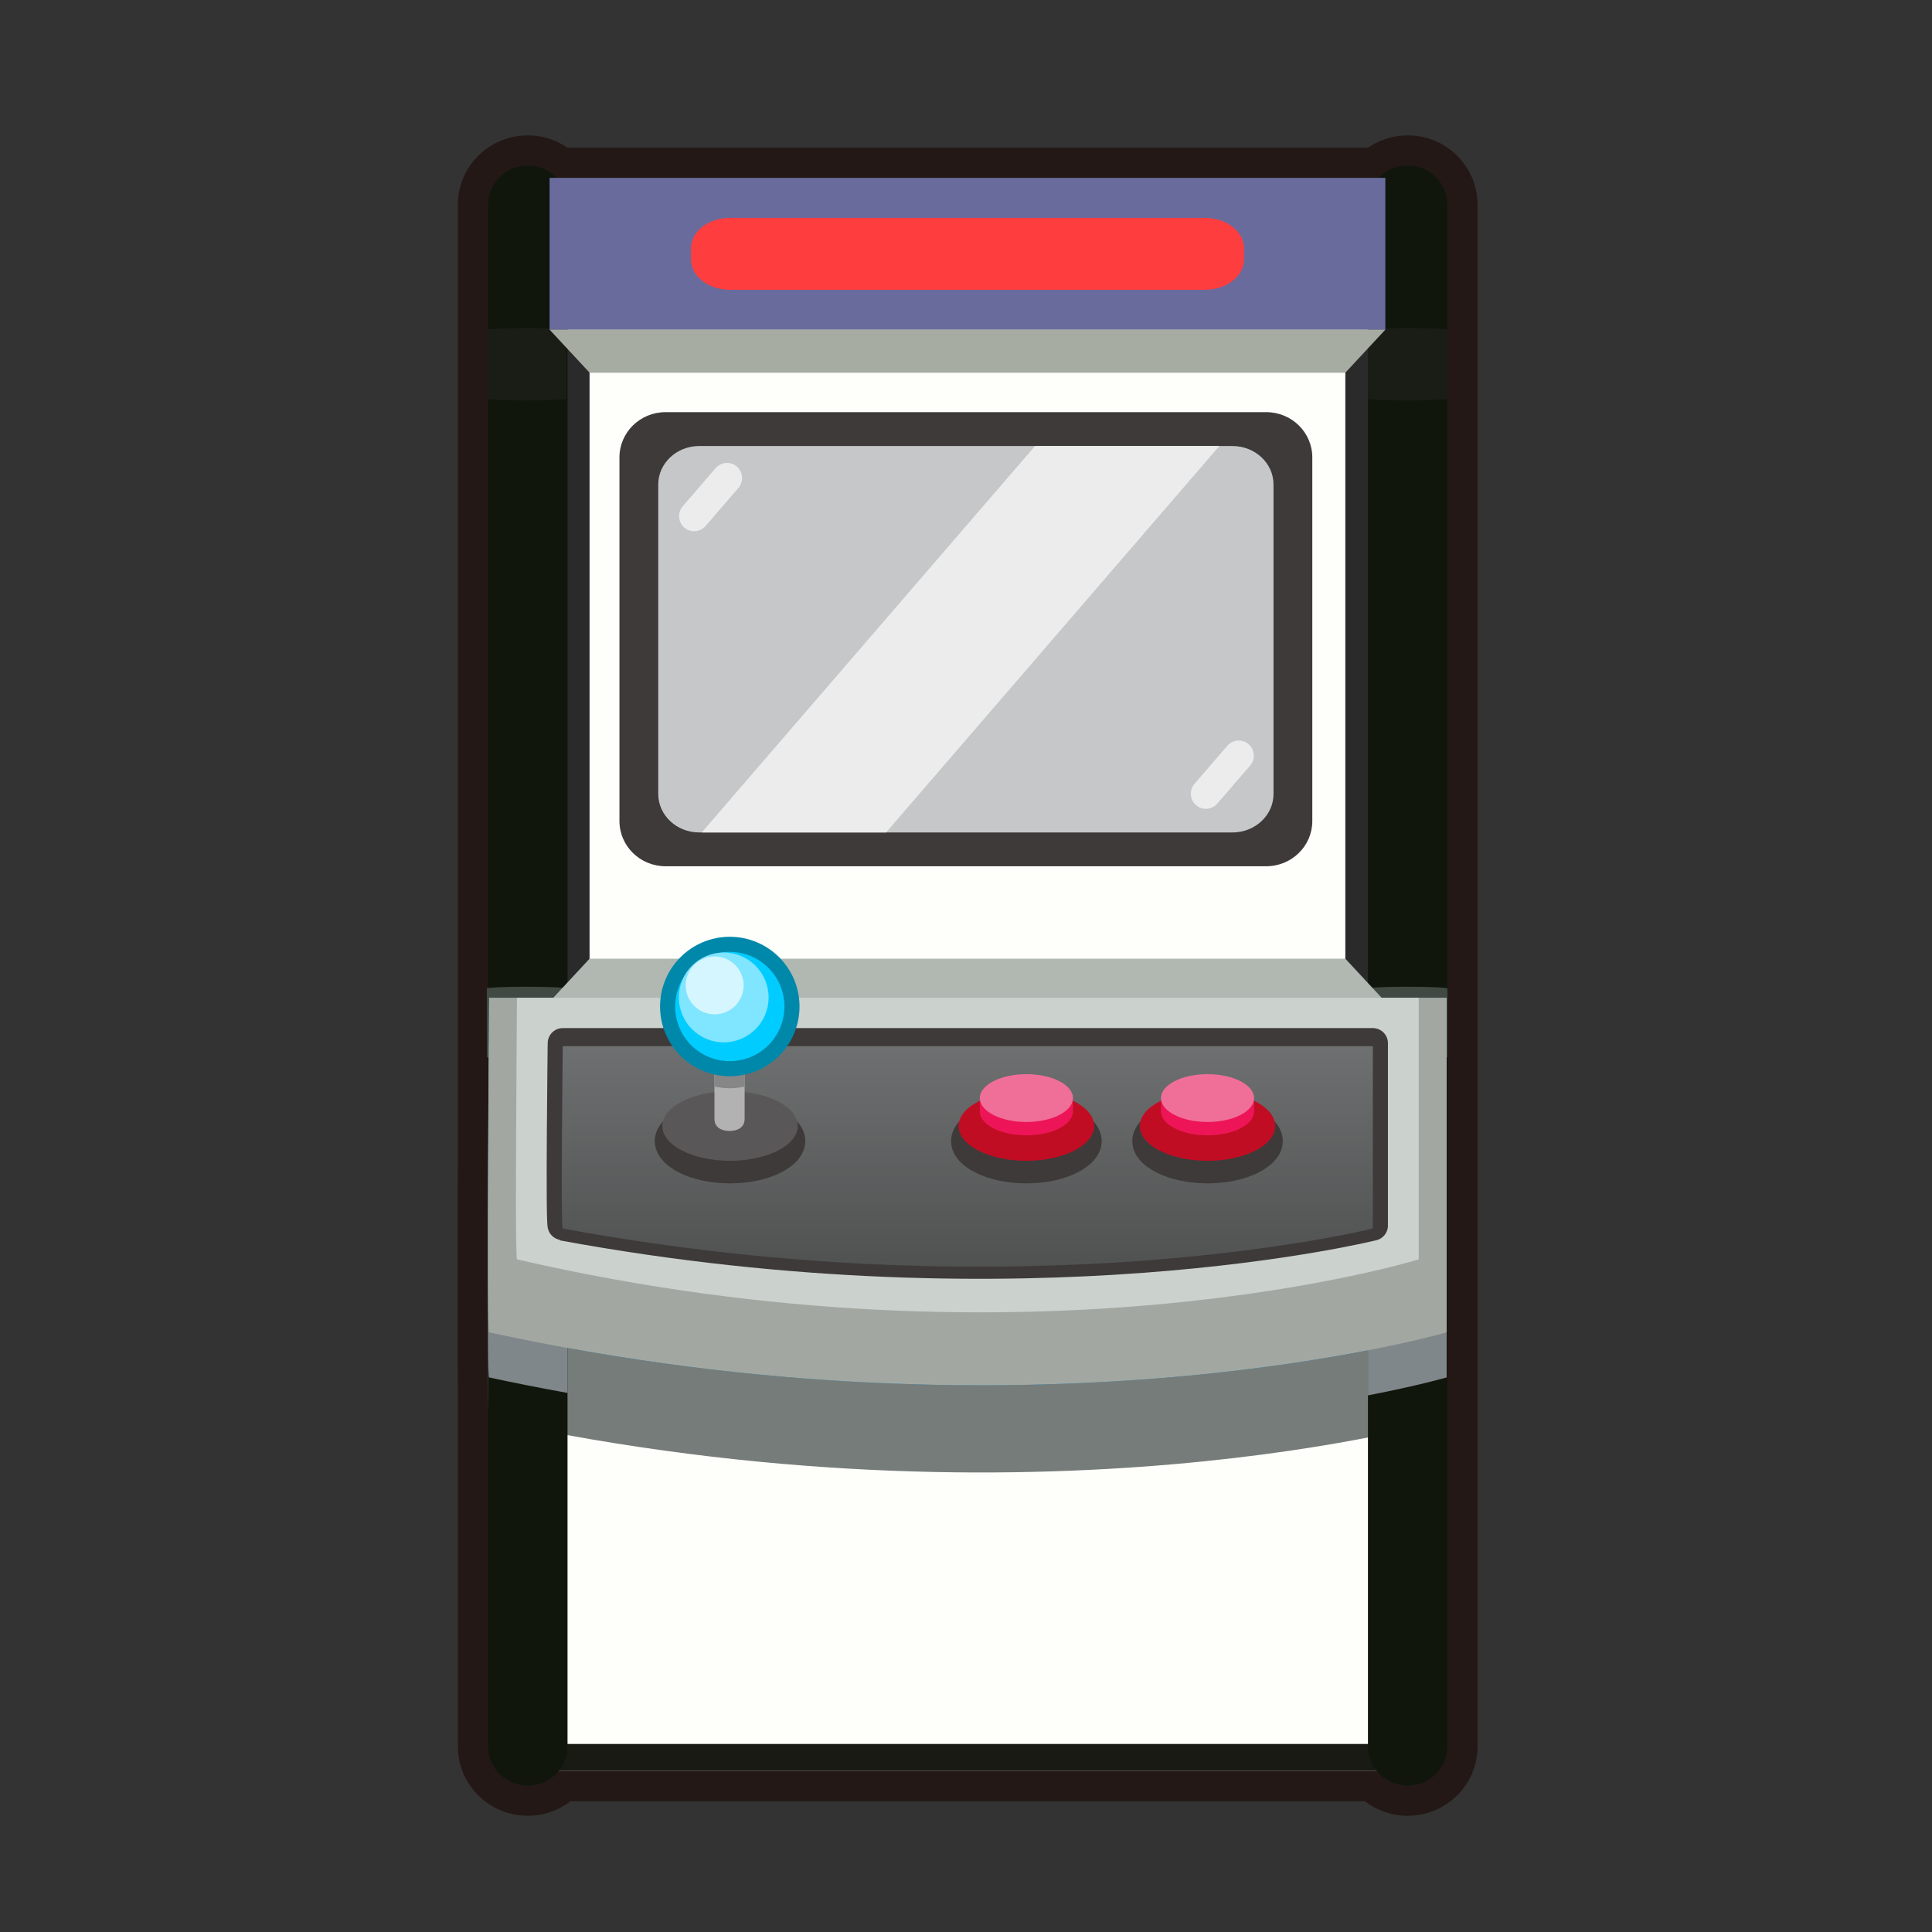 <?xml version="1.0" encoding="UTF-8" standalone="no"?>
<!-- Generator: Adobe Illustrator 16.0.0, SVG Export Plug-In . SVG Version: 6.00 Build 0)  -->

<svg
   xmlns:dc="http://purl.org/dc/elements/1.1/"
   xmlns:cc="http://creativecommons.org/ns#"
   xmlns:rdf="http://www.w3.org/1999/02/22-rdf-syntax-ns#"
   xmlns:svg="http://www.w3.org/2000/svg"
   xmlns="http://www.w3.org/2000/svg"
   xmlns:sodipodi="http://sodipodi.sourceforge.net/DTD/sodipodi-0.dtd"
   xmlns:inkscape="http://www.inkscape.org/namespaces/inkscape"
   version="1.1"
   id="Layer_42"
   x="0px"
   y="0px"
   width="64px"
   height="64px"
   viewBox="0 0 64 64"
   enable-background="new 0 0 64 64"
   xml:space="preserve"
   inkscape:version="0.91 r13725"
   sodipodi:docname="arcade_cabinet.svg"><rect x="0" y="0" width="64" height="64" fill="#333333" stroke="none"/><defs
     id="defs127" /><sodipodi:namedview
     pagecolor="#ffffff"
     bordercolor="#666666"
     borderopacity="1"
     objecttolerance="10"
     gridtolerance="10"
     guidetolerance="10"
     inkscape:pageopacity="0"
     inkscape:pageshadow="2"
     inkscape:window-width="1920"
     inkscape:window-height="1017"
     id="namedview125"
     showgrid="false"
     inkscape:zoom="1.84375"
     inkscape:cx="153.68025"
     inkscape:cy="-93.650857"
     inkscape:window-x="1920"
     inkscape:window-y="26"
     inkscape:window-maximized="1"
     inkscape:current-layer="Layer_42" /><g
     id="g3"><path
       fill="none"
       stroke="#231815"
       stroke-width="2"
       stroke-linecap="round"
       stroke-linejoin="round"
       stroke-miterlimit="10"
       d="   M46.631,5.483c-0.378,0-0.717,0.158-0.955,0.409H18.44c-0.24-0.25-0.579-0.409-0.957-0.409c-0.727,0-1.316,0.578-1.316,1.292   v31.784c-0.006,1.444-0.009,2.889-0.003,3.947c-0.004,1.349-0.004,2.611,0.003,3.458v11.896c0,0.713,0.589,1.291,1.316,1.291   c0.414,0,0.778-0.191,1.019-0.483h27.109c0.241,0.292,0.604,0.483,1.019,0.483c0.728,0,1.316-0.578,1.316-1.291V6.775   C47.947,6.062,47.358,5.483,46.631,5.483z"
       id="path5" /><g
       id="g7"><rect
         x="18.206"
         y="5.917"
         width="27.685"
         height="52.75"
         id="rect9"
         style="fill:#fefffa;fill-opacity:1"
         fill="#009DE6" /><rect
         x="18.206"
         y="57.771"
         width="27.685"
         height="0.896"
         id="rect11"
         style="fill:#191a13;fill-opacity:1"
         fill="#036EB5" /><rect
         x="44.566"
         y="11.167"
         width="1.954"
         height="21.667"
         id="rect13"
         style="fill:#2a2a2b;fill-opacity:1"
         fill="#44C8F5" /><rect
         x="17.577"
         y="11.167"
         width="1.953"
         height="21.667"
         id="rect15"
         style="fill:#2a2a2b;fill-opacity:1"
         fill="#44C8F5" /><path
         d="M47.923,47.023c0,0-13.546,3.948-31.722,0c-0.089-0.02,0-11.084,0-11.084h31.722V47.023z"
         id="path17"
         style="fill:#767c79;fill-opacity:1"
         fill="#005C98" /><path
         d="M47.947,57.859c0,0.713-0.589,1.291-1.316,1.291l0,0c-0.727,0-1.316-0.578-1.316-1.291V6.775    c0-0.713,0.59-1.292,1.316-1.292l0,0c0.728,0,1.316,0.578,1.316,1.292V57.859z"
         id="path19"
         style="fill:#11160c;fill-opacity:1"
         fill="#E53828" /><path
         d="M47.947,13.204c0,0.032-0.589,0.058-1.316,0.058l0,0c-0.727,0-1.316-0.025-1.316-0.058v-2.275    c0-0.032,0.59-0.058,1.316-0.058l0,0c0.728,0,1.316,0.026,1.316,0.058V13.204z"
         id="path21"
         style="fill:#1a1d16;fill-opacity:1"
         fill="#C10D23" /><path
         d="M18.8,57.859c0,0.713-0.588,1.291-1.316,1.291l0,0c-0.727,0-1.316-0.578-1.316-1.291V6.775    c0-0.713,0.589-1.292,1.316-1.292l0,0c0.728,0,1.316,0.578,1.316,1.292V57.859z"
         id="path23"
         style="fill:#11160c;fill-opacity:1"
         fill="#E53828" /><path
         d="M18.759,13.204c0,0.032-0.588,0.058-1.316,0.058l0,0c-0.727,0-1.316-0.025-1.316-0.058v-2.275    c0-0.032,0.589-0.058,1.316-0.058l0,0c0.728,0,1.316,0.026,1.316,0.058V13.204z"
         id="path25"
         style="fill:#1a1d16;fill-opacity:1"
         fill="#C10D23" /><path
         d="M47.947,35.016c0,0.033-0.589,0.059-1.316,0.059l0,0c-0.727,0-1.316-0.025-1.316-0.059v-2.271    c0-0.032,0.59-0.058,1.316-0.058l0,0c0.728,0,1.316,0.026,1.316,0.058V35.016z"
         id="path27"
         style="fill:#404a42;fill-opacity:1"
         fill="#C10D23" /><path
         d="M18.759,35.016c0,0.033-0.588,0.059-1.316,0.059l0,0c-0.727,0-1.316-0.025-1.316-0.059v-2.271    c0-0.032,0.589-0.058,1.316-0.058l0,0c0.728,0,1.316,0.026,1.316,0.058V35.016z"
         id="path29"
         style="fill:#404a42;fill-opacity:1"
         fill="#C10D23" /><rect
         x="18.206"
         y="5.892"
         width="27.685"
         height="5.033"
         id="rect31"
         style="fill:#696b9d;fill-opacity:1"
         fill="#009DE6" /><path
         d="M39.912,7.218H24.184c-0.714,0-1.293,0.448-1.293,1V8.6c0,0.552,0.58,1,1.293,1h15.729    c0.716,0,1.295-0.448,1.295-1V8.218C41.207,7.666,40.628,7.218,39.912,7.218z"
         id="path33"
         style="fill:#fe3d3e;fill-opacity:1"
         fill="#7DC2EB" /><polygon
         points="44.566,12.347 19.532,12.347 18.206,10.92 45.891,10.92   "
         id="polygon35"
         style="fill:#a7aca2;fill-opacity:1"
         fill="#036EB5" /><polygon
         points="19.531,31.757 44.565,31.757 45.891,33.184 18.206,33.184   "
         id="polygon37"
         style="fill:#b0b8b1;fill-opacity:1"
         fill="#036EB5" /><path
         d="M47.923,44.135c0,0-13.546,3.948-31.722,0c-0.089-0.02,0-11.084,0-11.084h31.722V44.135z"
         id="path39"
         fill="#036EB5" /><path
         d="M16.168,40.163v4.354c0.005,0.681,0.017,1.108,0.033,1.112c0.878,0.191,1.744,0.358,2.599,0.514V34.545    h-2.599C16.201,34.545,16.179,37.367,16.168,40.163z"
         id="path41"
         style="fill:#80878a;fill-opacity:1"
         fill="#153F7E" /><path
         d="M45.314,46.224c1.682-0.326,2.608-0.595,2.608-0.595V34.545h-2.608V46.224z"
         id="path43"
         style="fill:#80878a;fill-opacity:1"
         fill="#153F7E" /><radialGradient
         id="SVGID_1_"
         cx="32.166"
         cy="47.833"
         r="16.674"
         gradientTransform="matrix(0.922 0 0 1 2.508 0)"
         gradientUnits="userSpaceOnUse"><stop
           offset="0"
           style="stop-color:#008DCD"
           id="stop46" /><stop
           offset="1"
           style="stop-color:#036EB5"
           id="stop48" /></radialGradient><path
         d="M47.923,44.135c0,0-13.546,3.948-31.722,0c-0.089-0.02,0-11.084,0-11.084h31.722V44.135z"
         id="path50"
         style="fill:#a2a8a1;fill-opacity:1"
         fill="url(#SVGID_1_)" /><path
         d="M17.09,39.919c0.003,1.071,0.015,1.794,0.036,1.799c17.115,3.948,29.871,0,29.871,0v-8.667H17.125    C17.125,33.051,17.097,36.785,17.09,39.919z"
         id="path52"
         style="fill:#cbd1cd;fill-opacity:1"
         fill="#009DE6" /><g
         id="g54"><path
           d="M41.944,28.696H22.048c-0.845,0-1.528-0.671-1.528-1.5V15.153c0-0.829,0.683-1.5,1.528-1.5h19.896     c0.845,0,1.528,0.671,1.528,1.5v12.043C43.473,28.025,42.789,28.696,41.944,28.696z"
           id="path56"
           fill="#3E3A39" /></g><g
         id="g58"><g
           id="g60"><path
             d="M40.828,27.576H23.162c-0.749,0-1.357-0.571-1.357-1.276V16.051c0-0.705,0.608-1.276,1.357-1.276h17.666      c0.75,0,1.359,0.571,1.359,1.276v10.249C42.188,27.004,41.578,27.576,40.828,27.576z"
             id="path62"
             fill="#C6C7C8" /></g></g><g
         id="g64"><g
           id="g66"><path
             stroke-miterlimit="10"
             d="      M18.643,34.557c0,0-0.075,6.026,0,6.041c15.421,2.844,26.834,0,26.834,0v-6.041H18.643z"
             id="path68"
             stroke-linejoin="round"
             stroke-linecap="round"
             stroke="#3E3A39"
             fill="#4E5050" /><linearGradient
             id="SVGID_2_"
             gradientUnits="userSpaceOnUse"
             x1="32.042"
             y1="30.375"
             x2="32.042"
             y2="42.501"><stop
               offset="0"
               style="stop-color:#808182"
               id="stop71" /><stop
               offset="1"
               style="stop-color:#4E5050"
               id="stop73" /></linearGradient><path
             d="M45.477,40.697c0,0-11.413,2.844-26.834,0c-0.075-0.015,0-6.041,0-6.041h26.834V40.697z"
             id="path75"
             fill="url(#SVGID_2_)" /></g></g><line
         stroke-miterlimit="10"
         x1="24.083"
         y1="15.835"
         x2="22.995"
         y2="17.098"
         id="line77"
         stroke-linejoin="round"
         stroke-linecap="round"
         stroke="#ECECED"
         fill="none" /><path
         d="M40.393,14.774h-6.105L23.249,27.573c0.005,0,0.011,0.003,0.016,0.003h6.088L40.393,14.774z"
         id="path79"
         fill="#ECECED" /><line
         stroke-miterlimit="10"
         x1="39.947"
         y1="26.293"
         x2="41.035"
         y2="25.032"
         id="line81"
         stroke-linejoin="round"
         stroke-linecap="round"
         stroke="#ECECED"
         fill="none" /></g><g
       id="g83"><g
         id="g85"><ellipse
           fill="#3E3A39"
           stroke="#3E3A39"
           stroke-width="0.5"
           stroke-miterlimit="10"
           cx="34"
           cy="37.799"
           rx="2.245"
           ry="1.152"
           id="ellipse87" /><ellipse
           fill="#595757"
           cx="34"
           cy="37.301"
           rx="2.245"
           ry="1.152"
           id="ellipse89"
           style="fill:#c10d23;fill-opacity:1" /><path
           fill="#1EA839"
           d="M35.543,36.375v0.442c0,0.438-0.689,0.792-1.541,0.792s-1.544-0.354-1.544-0.792v-0.442H35.543z"
           id="path91"
           style="fill:#ed1557;fill-opacity:1" /><ellipse
           fill="#8BC01F"
           cx="34"
           cy="36.375"
           rx="1.543"
           ry="0.792"
           id="ellipse93"
           style="fill:#f06f99;fill-opacity:1" /></g><g
         id="g95"><ellipse
           fill="#3E3A39"
           stroke="#3E3A39"
           stroke-width="0.5"
           stroke-miterlimit="10"
           cx="40.001"
           cy="37.799"
           rx="2.243"
           ry="1.152"
           id="ellipse97" /><ellipse
           fill="#595757"
           cx="40.001"
           cy="37.301"
           rx="2.243"
           ry="1.152"
           id="ellipse99"
           style="fill:#c10d23;fill-opacity:1" /><path
           fill="#1EA839"
           d="M41.543,36.375v0.442c0,0.438-0.689,0.792-1.541,0.792s-1.542-0.354-1.542-0.792v-0.442H41.543z"
           id="path101"
           style="fill:#ed1557;fill-opacity:1" /><ellipse
           fill="#8BC01F"
           cx="40.001"
           cy="36.375"
           rx="1.542"
           ry="0.792"
           id="ellipse103"
           style="fill:#f06f99;fill-opacity:1" /></g><g
         id="g105"><ellipse
           fill="#3E3A39"
           stroke="#3E3A39"
           stroke-width="0.5"
           stroke-miterlimit="10"
           cx="24.183"
           cy="37.799"
           rx="2.243"
           ry="1.152"
           id="ellipse107" /><ellipse
           fill="#595757"
           cx="24.183"
           cy="37.301"
           rx="2.243"
           ry="1.152"
           id="ellipse109" /><g
           id="g111"><path
             fill="#B2B2B3"
             d="M24.167,37.465c-0.276,0-0.5-0.124-0.5-0.4V32.92c0-0.276,0.224-0.5,0.5-0.5s0.5,0.224,0.5,0.5v4.144      C24.667,37.341,24.443,37.465,24.167,37.465z"
             id="path113" /></g><path
           fill="#868686"
           d="M24.167,32.42c-0.276,0-0.5,0.224-0.5,0.5v3.07c0.164,0.037,0.333,0.061,0.508,0.061     c0.169,0,0.333-0.021,0.492-0.056V32.92C24.667,32.644,24.443,32.42,24.167,32.42z"
           id="path115" /><circle
           stroke-miterlimit="10"
           cx="24.175"
           cy="33.342"
           r="1.81"
           id="circle117"
           style="fill:#0088aa;stroke:#0088aa;stroke-opacity:1"
           stroke="#C10D23"
           fill="#E30012" /><circle
           fill="#ED1557"
           cx="24.175"
           cy="33.342"
           r="1.81"
           id="circle119"
           style="fill:#00ccff" /><path
           fill="#F06F99"
           d="M25.461,33.043c0,0.821-0.665,1.487-1.486,1.487s-1.487-0.666-1.487-1.487c0-0.824,0.666-1.49,1.487-1.49     S25.461,32.219,25.461,33.043z"
           id="path121"
           style="fill:#80e5ff" /><circle
           fill="#F5F5F5"
           cx="23.674"
           cy="32.643"
           r="0.959"
           id="circle123"
           style="fill:#d5f6ff" /></g></g></g></svg>